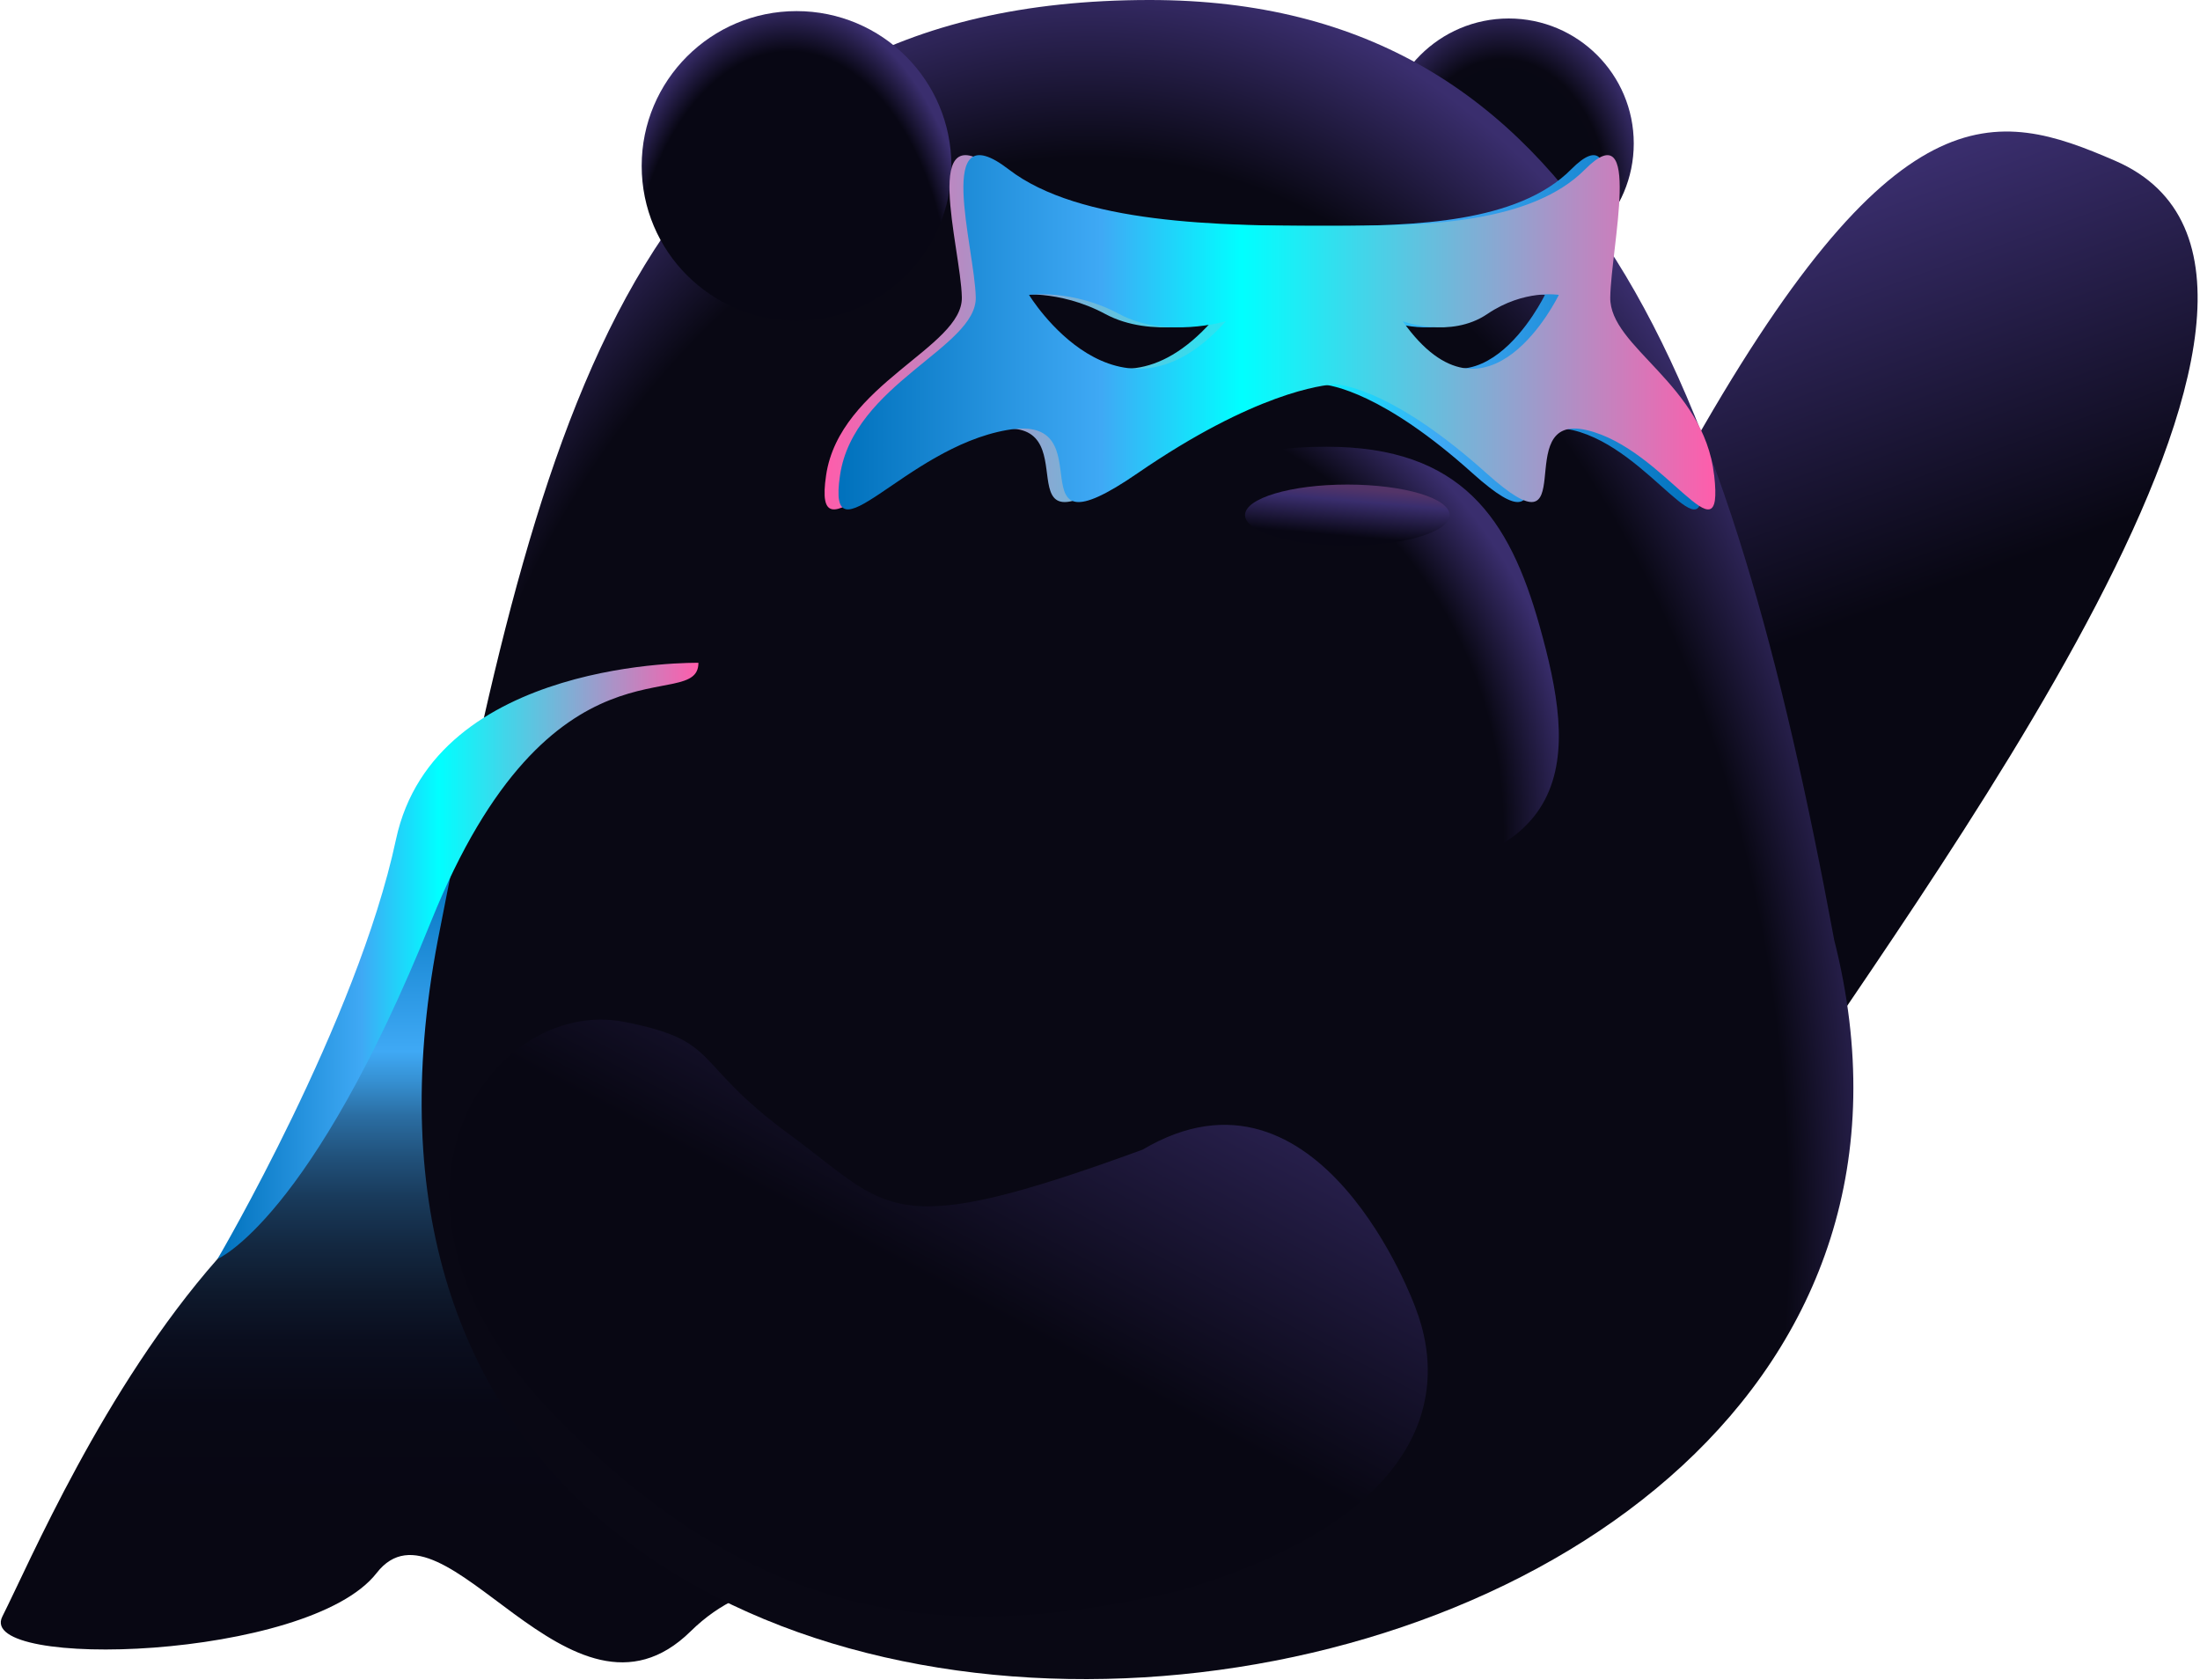 <svg width="440" height="336" viewBox="0 0 440 336" fill="none" xmlns="http://www.w3.org/2000/svg">
<g clip-path="url(#clip0_12628_615)">
<path d="M139.685 132.547C139.685 132.547 95.087 142.994 85.78 167.901C76.474 192.809 66.385 225.774 43.511 251.762C20.637 277.75 5.89 312.57 0.469 323.284C-4.952 333.998 61.747 332.056 75.315 314.601C88.882 297.147 114.095 349.896 138.139 326.237C162.182 302.579 193.985 333.998 196.701 283.965C199.417 233.932 139.695 132.557 139.695 132.557L139.685 132.547Z" fill="url(#paint0_linear_12628_615)"/>
<path d="M423.031 32.153C477.539 55.772 382.03 180.429 351.941 227.3C321.852 274.172 294.855 167.346 336.857 92.058C378.849 16.77 399.195 21.825 423.031 32.153Z" fill="url(#paint1_linear_12628_615)"/>
<path d="M301.747 53.691C315.553 53.691 326.752 42.501 326.752 28.694C326.752 14.887 315.553 3.697 301.747 3.697C287.941 3.697 276.742 14.887 276.742 28.694C276.742 42.501 287.941 53.691 301.747 53.691Z" fill="url(#paint2_radial_12628_615)"/>
<path d="M366.807 187.853C411.93 365.407 46.611 403.795 87.533 188.17C108.871 78.588 129.178 0 229.97 0C316.887 0 346.054 76.001 366.817 187.853H366.807Z" fill="url(#paint3_radial_12628_615)"/>
<path d="M124.917 204.375C98.019 199.062 68.862 240.264 111.369 283.528C153.876 326.792 192.369 328.229 236.026 318.09C282.19 304.451 290.753 281.219 283.052 261.416C283.052 261.416 264.023 208.904 228.523 229.917C177.433 248.61 178.147 241.731 158.038 226.993C137.929 212.254 144.5 208.24 124.907 204.375H124.917Z" fill="url(#paint4_linear_12628_615)"/>
<path d="M159.307 64.127C176.413 64.127 190.278 50.271 190.278 33.174C190.278 16.076 176.413 2.22 159.307 2.22C142.201 2.22 128.336 16.076 128.336 33.174C128.336 50.271 142.201 64.127 159.307 64.127Z" fill="url(#paint5_radial_12628_615)"/>
<path d="M307.909 125.162C315.015 150.506 317.83 175.741 265.313 175.741C201.657 175.741 212.43 151.17 220.983 125.212C227.871 104.348 233.946 89.342 265.313 89.342C292.369 89.342 301.913 103.783 307.909 125.153V125.162Z" fill="url(#paint6_radial_12628_615)"/>
<path d="M269.464 109.126C280.762 109.126 289.919 106.39 289.919 103.01C289.919 99.63 280.762 96.905 269.464 96.905C258.165 96.905 249.008 99.64 249.008 103.01C249.008 106.38 258.165 109.126 269.464 109.126Z" fill="url(#paint7_linear_12628_615)"/>
<path d="M340.038 95.031C337.957 76.764 319.097 69.479 319.265 59.459C319.434 49.438 325.797 22.231 314.221 33.877C303.567 44.611 282.586 45.156 266.441 45.176C265.718 45.176 264.994 45.176 264.251 45.176C263.627 45.176 263.002 45.176 262.398 45.176C241.169 45.176 213.102 44.78 198.959 33.877C183.836 22.221 192.151 49.438 192.369 59.459C192.587 69.479 167.939 76.774 165.223 95.031C162.508 113.288 178.018 89.649 198.573 86.012C219.128 82.374 198.533 112.654 224.727 94.645C248.176 78.528 261.684 76.992 264.261 76.844C266.233 76.992 276.57 78.528 294.508 94.645C314.558 112.644 298.8 82.364 314.528 86.012C330.256 89.649 342.129 113.298 340.048 95.031H340.038ZM203.023 58.973C203.023 58.973 211.744 57.784 221.06 62.799C230.366 67.804 242.388 64.246 242.388 64.246C220.862 88.361 203.023 58.973 203.023 58.973ZM277.759 64.246C277.759 64.246 287.293 67.804 294.677 62.799C302.06 57.794 308.978 58.973 308.978 58.973C308.978 58.973 294.826 88.361 277.759 64.246Z" fill="url(#paint8_linear_12628_615)"/>
<path d="M342.823 95.031C340.742 76.764 321.882 69.479 322.051 59.459C322.219 49.438 328.582 22.231 317.006 33.877C306.352 44.611 285.371 45.156 269.226 45.176C268.503 45.176 267.78 45.176 267.036 45.176C266.412 45.176 265.787 45.176 265.183 45.176C243.954 45.176 215.887 44.78 201.744 33.877C186.621 22.221 194.936 49.438 195.154 59.459C195.372 69.479 170.724 76.774 168.008 95.031C165.293 113.288 180.803 89.649 201.358 86.012C221.913 82.374 201.318 112.654 227.512 94.645C250.961 78.528 264.469 76.992 267.046 76.844C269.018 76.992 279.355 78.528 297.294 94.645C317.343 112.644 301.585 82.364 317.313 86.012C333.042 89.649 344.915 113.298 342.833 95.031H342.823ZM205.808 58.973C205.808 58.973 214.529 57.784 223.845 62.799C233.151 67.804 245.173 64.246 245.173 64.246C223.647 88.361 205.808 58.973 205.808 58.973ZM280.545 64.246C280.545 64.246 290.079 67.804 297.462 62.799C304.846 57.794 311.763 58.973 311.763 58.973C311.763 58.973 297.611 88.361 280.545 64.246Z" fill="url(#paint9_linear_12628_615)"/>
<path d="M139.685 132.547C139.685 143.172 110.28 124.548 86.207 184.285C62.134 244.022 43.512 251.772 43.512 251.772C43.512 251.772 71.43 204.276 79.19 167.911C86.95 131.546 139.685 132.557 139.685 132.557V132.547Z" fill="url(#paint10_linear_12628_615)"/>
</g>
<defs>
<linearGradient id="paint0_linear_12628_615" x1="98.466" y1="332.452" x2="98.466" y2="171.658" gradientUnits="userSpaceOnUse">
<stop offset="0.19" stop-color="#080713"/>
<stop offset="0.32" stop-color="#080815"/>
<stop offset="0.4" stop-color="#0A0E1E"/>
<stop offset="0.46" stop-color="#0E192C"/>
<stop offset="0.52" stop-color="#132841"/>
<stop offset="0.58" stop-color="#193B5C"/>
<stop offset="0.63" stop-color="#21527C"/>
<stop offset="0.68" stop-color="#2B6EA3"/>
<stop offset="0.72" stop-color="#358ECF"/>
<stop offset="0.76" stop-color="#3FA9F5"/>
<stop offset="1" stop-color="#0071BC"/>
</linearGradient>
<linearGradient id="paint1_linear_12628_615" x1="393.12" y1="171.915" x2="347.058" y2="44.515" gradientUnits="userSpaceOnUse">
<stop offset="0.39" stop-color="#080713"/>
<stop offset="1" stop-color="#3A2E6E"/>
</linearGradient>
<radialGradient id="paint2_radial_12628_615" cx="0" cy="0" r="1" gradientUnits="userSpaceOnUse" gradientTransform="translate(300.585 41.819) scale(29.544 41.638)">
<stop offset="0.64" stop-color="#080814"/>
<stop offset="0.72" stop-color="#090814"/>
<stop offset="1" stop-color="#3A2E6E"/>
</radialGradient>
<radialGradient id="paint3_radial_12628_615" cx="0" cy="0" r="1" gradientUnits="userSpaceOnUse" gradientTransform="translate(217.592 245.086) scale(164.957 252.306)">
<stop stop-color="#090814"/>
<stop offset="0.85" stop-color="#090814"/>
<stop offset="1" stop-color="#3A2E6E"/>
</radialGradient>
<linearGradient id="paint4_linear_12628_615" x1="158.902" y1="309.858" x2="231.218" y2="172.872" gradientUnits="userSpaceOnUse">
<stop offset="0.39" stop-color="#080713"/>
<stop offset="1" stop-color="#3A2E6E"/>
</linearGradient>
<radialGradient id="paint5_radial_12628_615" cx="0" cy="0" r="1" gradientUnits="userSpaceOnUse" gradientTransform="translate(157.87 65.335) scale(38.305 64.712)">
<stop offset="0.85" stop-color="#080714"/>
<stop offset="1" stop-color="#3A2E6E"/>
</radialGradient>
<radialGradient id="paint6_radial_12628_615" cx="0" cy="0" r="1" gradientUnits="userSpaceOnUse" gradientTransform="translate(212.079 166.592) scale(104.37 104.328)">
<stop offset="0.85" stop-color="#090814"/>
<stop offset="1" stop-color="#3A2E6E"/>
</radialGradient>
<linearGradient id="paint7_linear_12628_615" x1="269.097" y1="107.203" x2="269.949" y2="97.589" gradientUnits="userSpaceOnUse">
<stop stop-color="#080714"/>
<stop offset="0.74" stop-color="#3A2E6E"/>
<stop offset="1" stop-color="#533468"/>
</linearGradient>
<linearGradient id="paint8_linear_12628_615" x1="164.906" y1="66.456" x2="340.276" y2="66.456" gradientUnits="userSpaceOnUse">
<stop stop-color="#FF5DAB"/>
<stop offset="0.54" stop-color="#00FFFF"/>
<stop offset="0.7" stop-color="#3FA9F5"/>
<stop offset="1" stop-color="#0071BC"/>
</linearGradient>
<linearGradient id="paint9_linear_12628_615" x1="167.691" y1="66.456" x2="343.061" y2="66.456" gradientUnits="userSpaceOnUse">
<stop stop-color="#0071BC"/>
<stop offset="0.3" stop-color="#3FA9F5"/>
<stop offset="0.46" stop-color="#00FFFF"/>
<stop offset="1" stop-color="#FF5DAB"/>
</linearGradient>
<linearGradient id="paint10_linear_12628_615" x1="43.512" y1="192.155" x2="139.685" y2="192.155" gradientUnits="userSpaceOnUse">
<stop stop-color="#0071BC"/>
<stop offset="0.3" stop-color="#3FA9F5"/>
<stop offset="0.46" stop-color="#00FFFF"/>
<stop offset="1" stop-color="#FF5DAB"/>
</linearGradient>
<clipPath id="clip0_12628_615">
<rect width="440" height="336" fill="white"/>
</clipPath>
</defs>
</svg>
